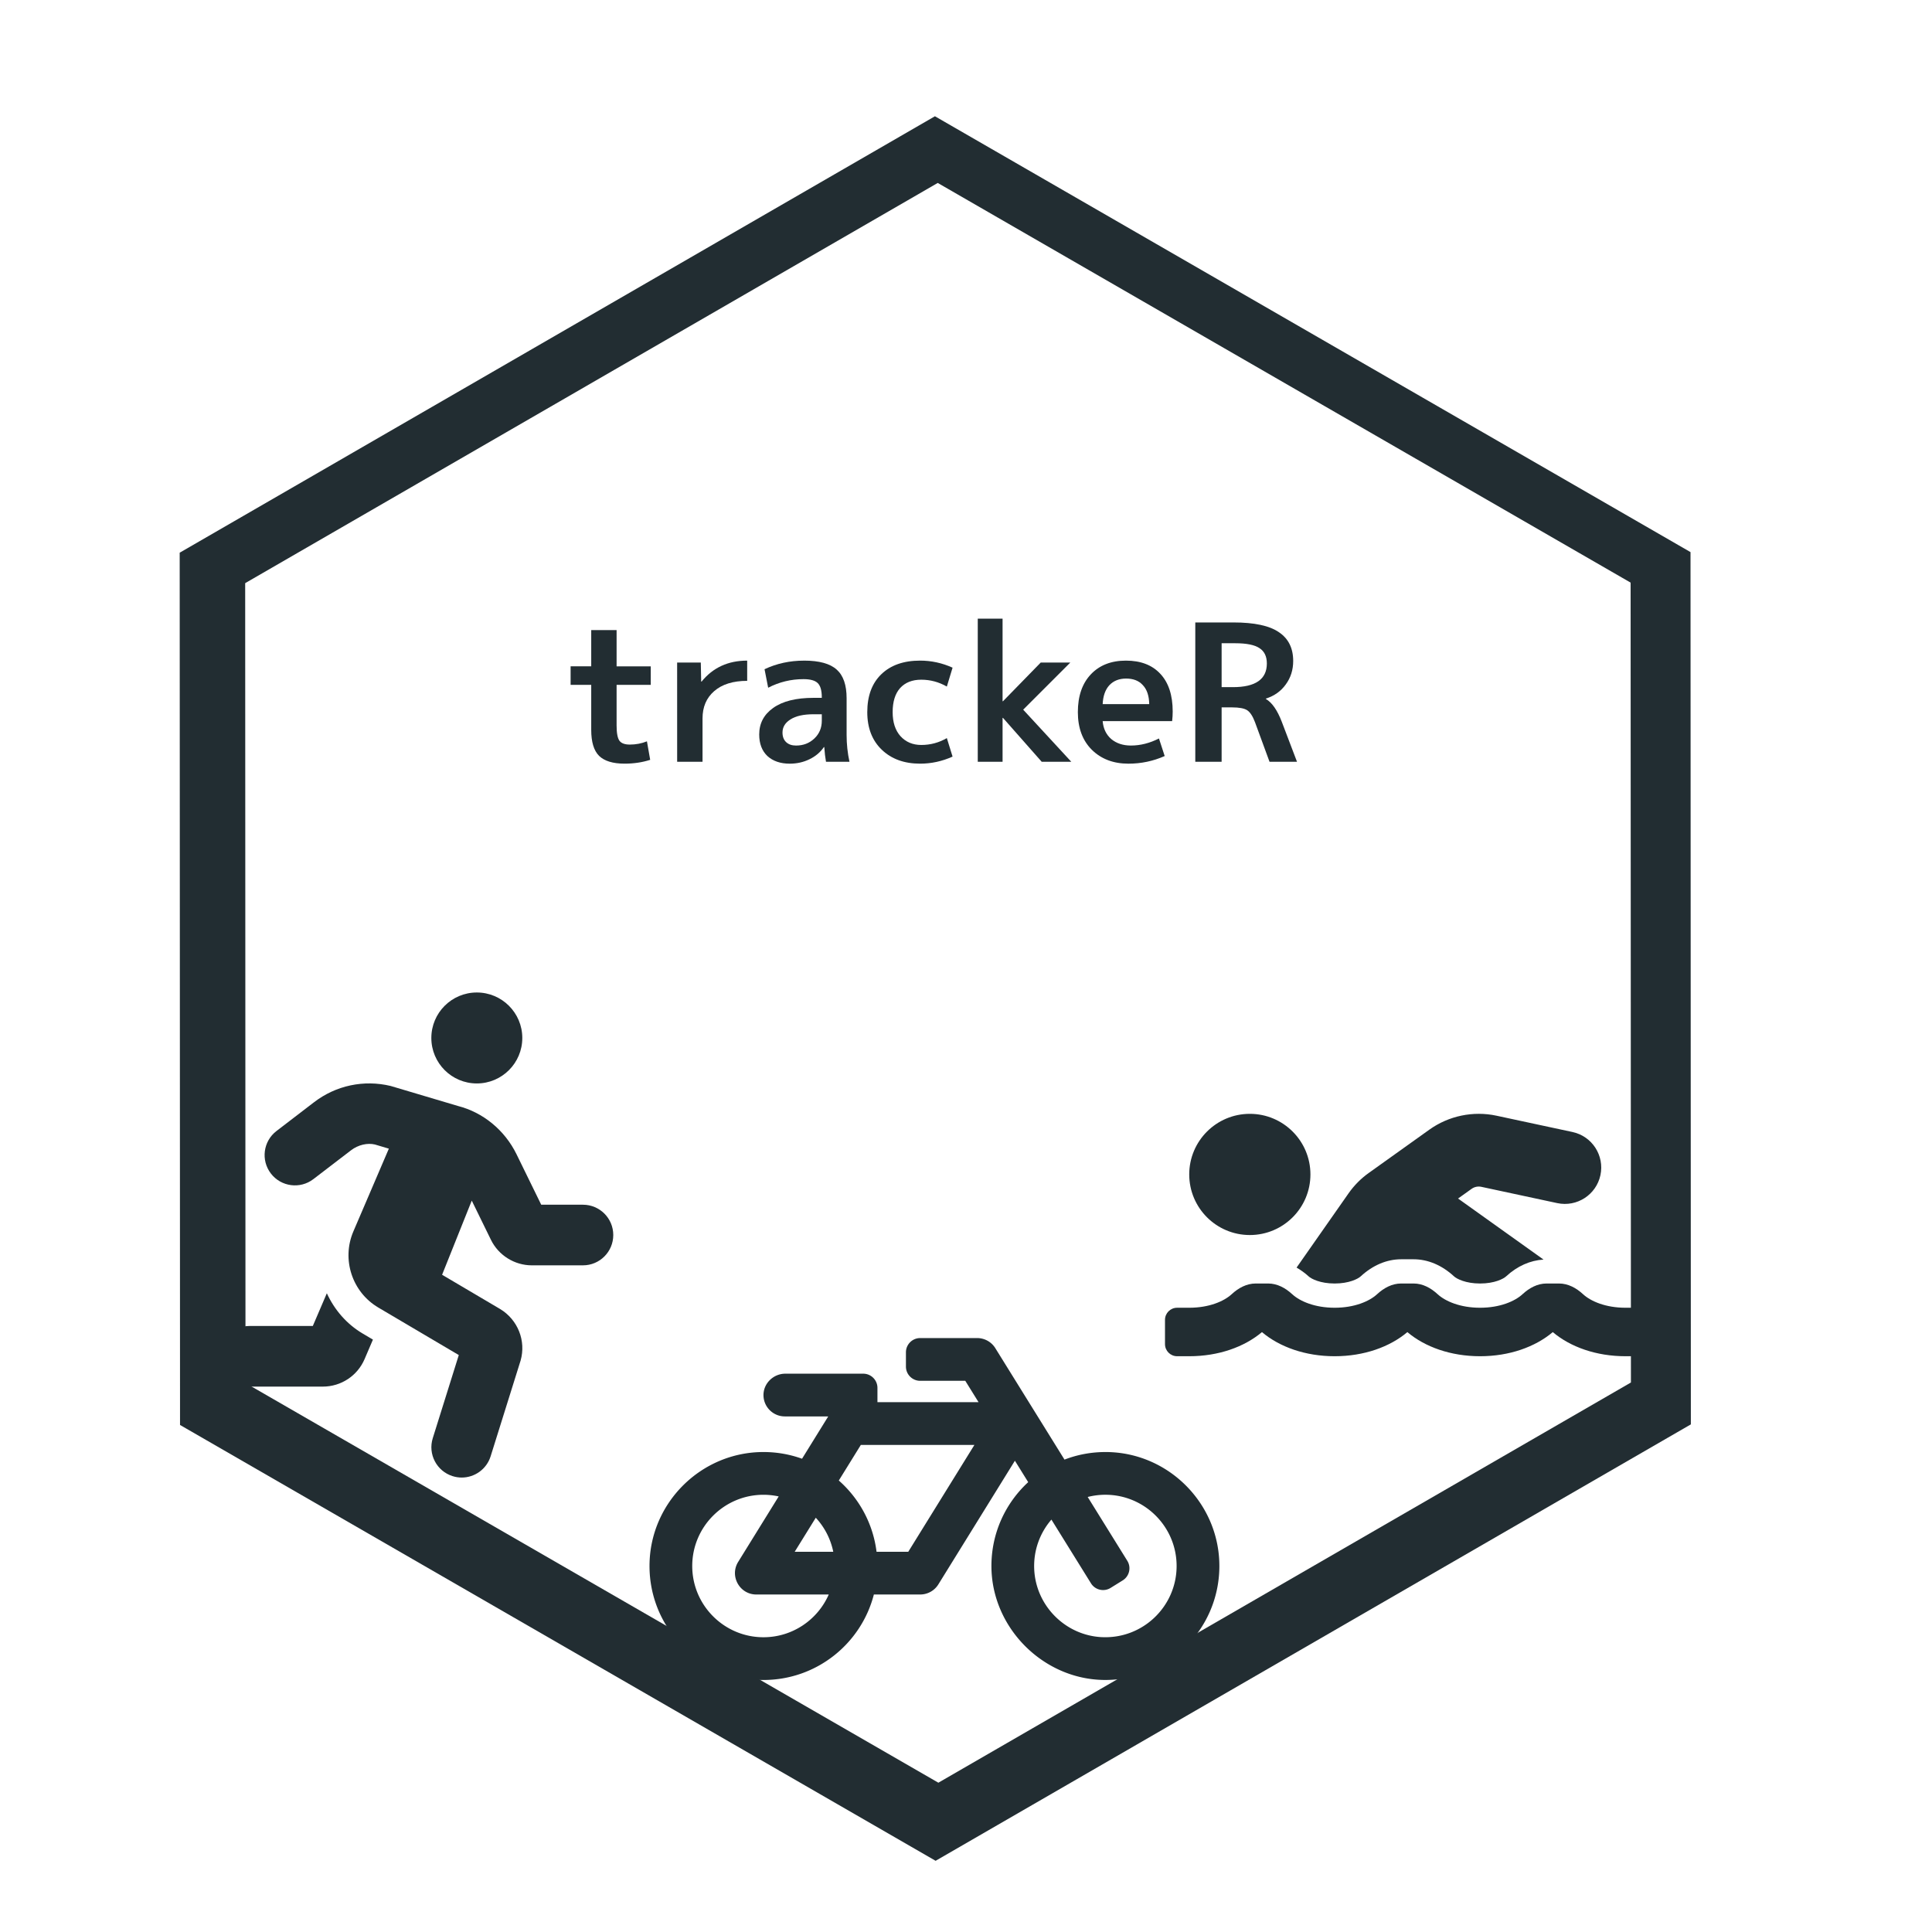 <svg xmlns="http://www.w3.org/2000/svg" xmlns:svg="http://www.w3.org/2000/svg" id="svg823" width="200mm" height="200mm" version="1.1" viewBox="0 0 200 200"><g id="layer1" transform="translate(0,-97)"><g id="g2575"><path id="path1388" d="M 365.223 45.418 L 70.195 215.906 L 70.328 556.65 L 365.488 726.906 L 660.516 556.42 L 660.383 215.676 L 365.223 45.418 z M 366.32 71.465 L 636.984 227.592 L 637.105 540.059 L 366.564 696.396 L 95.9 540.27 L 95.777 227.805 L 366.32 71.465 z" style="opacity:1;fill:#222d32;fill-opacity:1;stroke-width:.612" transform="matrix(0.265,0,0,0.265,0,97)"/><path style="fill-opacity:1;stroke-width:.092;fill:#222d32" id="path2463" d="m 114.476,247.315 c -1.509,-0.006 -2.952,0.272 -4.28,0.783 l -7.16,-11.536 a 2.212,2.212 0 0 0 -1.88,-1.046 h -5.899 c -0.815,0 -1.475,0.66 -1.475,1.475 v 1.475 c 0,0.815 0.66,1.475 1.475,1.475 h 4.669 l 1.373,2.212 H 90.833 v -1.475 c 0,-0.815 -0.66,-1.475 -1.475,-1.475 h -8.061 c -1.239,0 -2.284,1.014 -2.262,2.252 0.021,1.202 1.002,2.172 2.212,2.172 h 4.491 l -2.711,4.38 c -1.238,-0.445 -2.572,-0.69 -3.963,-0.693 -6.473,-0.016 -11.79,5.255 -11.827,11.728 -0.038,6.548 5.259,11.869 11.798,11.869 5.497,0 10.117,-3.76 11.427,-8.849 h 4.796 a 2.212,2.212 0 0 0 1.881,-1.048 l 7.923,-12.8 1.377,2.218 c -2.346,2.161 -3.815,5.261 -3.807,8.705 0.014,6.345 5.337,11.711 11.681,11.772 6.508,0.063 11.815,-5.144 11.914,-11.614 0.1,-6.539 -5.21,-11.957 -11.75,-11.982 z m -30.027,6.8 c 0.897,0.971 1.537,2.181 1.81,3.524 h -3.992 z m -5.415,12.372 c -4.066,0 -7.374,-3.308 -7.374,-7.374 0,-4.066 3.308,-7.374 7.374,-7.374 0.541,0 1.068,0.06 1.576,0.171 l -4.194,6.776 c -0.911,1.471 0.149,3.377 1.881,3.377 h 7.494 c -1.14,2.602 -3.739,4.424 -6.756,4.424 z m 14.99,-8.849 h -3.284 c -0.365,-2.927 -1.803,-5.521 -3.907,-7.376 l 2.281,-3.685 h 11.757 z m 20.007,8.838 c -3.782,-0.2 -6.825,-3.29 -6.971,-7.075 -0.075,-1.947 0.611,-3.735 1.782,-5.094 l 4.096,6.598 c 0.43,0.692 1.339,0.905 2.031,0.475 l 1.253,-0.778 c 0.692,-0.43 0.905,-1.339 0.475,-2.031 l -4.099,-6.604 a 7.365,7.365 0 0 1 1.83,-0.23 c 4.066,0 7.374,3.308 7.374,7.374 -8e-5,4.198 -3.526,7.587 -7.771,7.363 z"/><path style="fill-opacity:1;stroke-width:.098;fill:#222d32" id="path2474" d="m 49.36,209.158 c 2.6,0 4.708,-2.108 4.708,-4.708 0,-2.6 -2.108,-4.708 -4.708,-4.708 -2.6,0 -4.708,2.108 -4.708,4.708 0,2.6 2.108,4.708 4.708,4.708 z m -15.526,21.721 -1.452,3.386 h -6.56 c -1.733,0 -3.138,1.405 -3.138,3.138 0,1.733 1.405,3.138 3.138,3.138 h 7.596 c 1.888,0 3.588,-1.122 4.326,-2.853 l 0.862,-2.013 -1.046,-0.618 c -1.699,-1.003 -2.948,-2.488 -3.726,-4.179 z m 26.511,-9.168 h -4.318 l -2.556,-5.223 c -1.226,-2.506 -3.477,-4.338 -6.059,-4.996 l -6.971,-2.073 c -2.776,-0.667 -5.666,-0.054 -7.928,1.681 l -3.891,2.982 c -1.376,1.054 -1.637,3.024 -0.581,4.4 1.056,1.376 3.025,1.634 4.4,0.581 l 3.893,-2.982 c 0.752,-0.578 1.71,-0.785 2.478,-0.602 l 1.442,0.429 -3.674,8.571 c -1.238,2.891 -0.128,6.278 2.579,7.876 l 8.335,4.92 -2.694,8.604 c -0.518,1.654 0.403,3.414 2.057,3.932 0.313,0.098 0.629,0.145 0.94,0.145 1.335,0 2.573,-0.86 2.993,-2.202 l 3.103,-9.912 c 0.58,-2.037 -0.283,-4.225 -2.122,-5.334 l -6.006,-3.544 3.071,-7.677 1.988,4.063 c 0.785,1.603 2.444,2.637 4.228,2.637 h 5.295 c 1.733,0 3.138,-1.405 3.138,-3.138 0,-1.733 -1.405,-3.137 -3.138,-3.137 z"/><path style="fill-opacity:1;stroke-width:.078;fill:#222d32" id="path2" d="m 135.467,229.129 c 0.278,0.256 1.197,0.739 2.696,0.739 1.499,0 2.42,-0.483 2.696,-0.739 1.256,-1.158 2.705,-1.77 4.192,-1.77 h 1.278 c 1.487,0 2.936,0.612 4.192,1.77 0.278,0.256 1.197,0.739 2.696,0.739 1.499,0 2.42,-0.483 2.696,-0.739 1.165,-1.075 2.5,-1.656 3.873,-1.738 l -8.848,-6.32 1.411,-1.008 c 0.285,-0.202 0.649,-0.276 0.99,-0.205 l 7.868,1.688 c 2.032,0.434 4.033,-0.86 4.469,-2.892 0.435,-2.032 -0.859,-4.033 -2.892,-4.469 l -7.868,-1.688 c -2.409,-0.516 -4.941,0.01 -6.944,1.441 l -6.274,4.483 c -0.814,0.579 -1.518,1.289 -2.095,2.112 l -5.381,7.687 c 0.429,0.253 0.848,0.543 1.244,0.908 z m 34.06,3.248 h -1.255 c -2.042,0 -3.591,-0.66 -4.398,-1.404 -0.698,-0.644 -1.542,-1.106 -2.491,-1.106 h -1.278 c -0.95,0 -1.793,0.462 -2.491,1.106 -0.805,0.743 -2.355,1.404 -4.396,1.404 -2.042,0 -3.591,-0.66 -4.398,-1.404 -0.698,-0.644 -1.542,-1.106 -2.491,-1.106 h -1.278 c -0.95,0 -1.793,0.462 -2.491,1.106 -0.805,0.743 -2.355,1.404 -4.396,1.404 -2.042,0 -3.591,-0.66 -4.398,-1.404 -0.698,-0.644 -1.542,-1.106 -2.491,-1.106 h -1.278 c -0.95,0 -1.793,0.462 -2.491,1.106 -0.805,0.743 -2.355,1.404 -4.396,1.404 h -1.255 c -0.693,0 -1.255,0.561 -1.255,1.255 v 2.509 c 0,0.693 0.561,1.255 1.255,1.255 h 1.255 c 3.028,0 5.702,-0.956 7.527,-2.497 1.825,1.542 4.499,2.497 7.527,2.497 3.028,0 5.702,-0.956 7.527,-2.497 1.825,1.542 4.499,2.497 7.527,2.497 3.028,0 5.702,-0.956 7.527,-2.497 1.825,1.542 4.499,2.497 7.527,2.497 h 1.255 c 0.693,0 1.255,-0.561 1.255,-1.255 v -2.509 c 0,-0.693 -0.561,-1.255 -1.255,-1.255 z m -40.145,-7.527 c 3.464,0 6.273,-2.809 6.273,-6.273 0,-3.464 -2.809,-6.273 -6.273,-6.273 -3.464,0 -6.273,2.809 -6.273,6.273 0,3.464 2.809,6.273 6.273,6.273 z"/><g aria-label="trackeR" style="font-style:normal;font-variant:normal;font-weight:400;font-stretch:normal;font-size:20.119px;line-height:1.25;font-family:'M+ 2p';-inkscape-font-specification:'M+ 2p';letter-spacing:0;word-spacing:0;fill:#222d32;fill-opacity:1;stroke:none;stroke-width:.503" id="text2556"><path d="m 63.83,165.979 h 3.536 v 1.916 h -3.536 v 4.208 q 0,1.166 0.296,1.58 0.296,0.395 1.067,0.395 0.948,0 1.778,-0.336 l 0.336,1.916 q -1.225,0.395 -2.647,0.395 -1.818,0 -2.647,-0.81 -0.81,-0.81 -0.81,-2.687 v -4.662 h -2.134 v -1.916 h 2.134 v -3.754 h 2.627 z" style="font-style:normal;font-variant:normal;font-weight:700;font-stretch:normal;font-size:19.756px;font-family:'M+ 2p';-inkscape-font-specification:'M+ 2p Bold';fill:#222d32;fill-opacity:1;stroke-width:.503" id="path821"/><path d="m 70.097,165.584 h 2.45 l 0.04,1.976 h 0.04 q 1.758,-2.173 4.722,-2.173 v 2.094 q -2.193,0 -3.418,1.067 -1.205,1.047 -1.205,2.825 v 4.485 h -2.627 z" style="font-style:normal;font-variant:normal;font-weight:700;font-stretch:normal;font-size:19.756px;font-family:'M+ 2p';-inkscape-font-specification:'M+ 2p Bold';fill:#222d32;fill-opacity:1;stroke-width:.503" id="path823"/><path d="m 83.236,165.387 q 2.351,0 3.378,0.929 1.027,0.909 1.027,2.963 v 3.813 q 0,1.403 0.296,2.766 h -2.43 q -0.119,-0.652 -0.178,-1.521 h -0.04 q -0.553,0.81 -1.501,1.264 -0.929,0.454 -2.035,0.454 -1.442,0 -2.311,-0.79 -0.849,-0.81 -0.849,-2.232 0,-1.719 1.442,-2.746 1.462,-1.047 4.188,-1.047 h 0.849 v -0.059 q 0,-1.047 -0.415,-1.462 -0.415,-0.415 -1.482,-0.415 -1.936,0 -3.655,0.889 l -0.375,-1.916 q 1.877,-0.889 4.089,-0.889 z m -2.232,7.448 q 0,0.632 0.375,0.988 0.375,0.356 1.027,0.356 1.126,0 1.897,-0.731 0.77,-0.731 0.77,-1.837 v -0.672 h -0.849 q -1.561,0 -2.39,0.533 -0.83,0.514 -0.83,1.363 z" style="font-style:normal;font-variant:normal;font-weight:700;font-stretch:normal;font-size:19.756px;font-family:'M+ 2p';-inkscape-font-specification:'M+ 2p Bold';fill:#222d32;fill-opacity:1;stroke-width:.503" id="path825"/><path d="m 98.017,173.407 0.593,1.916 q -1.62,0.731 -3.358,0.731 -2.469,0 -3.971,-1.442 -1.501,-1.442 -1.501,-3.892 0,-2.509 1.442,-3.912 1.462,-1.422 4.03,-1.422 1.738,0 3.358,0.731 l -0.593,1.956 q -1.245,-0.711 -2.647,-0.711 -1.403,0 -2.193,0.869 -0.77,0.869 -0.77,2.489 0,1.58 0.81,2.489 0.83,0.909 2.153,0.909 1.422,0 2.647,-0.711 z" style="font-style:normal;font-variant:normal;font-weight:700;font-stretch:normal;font-size:19.756px;font-family:'M+ 2p';-inkscape-font-specification:'M+ 2p Bold';fill:#222d32;fill-opacity:1;stroke-width:.503" id="path827"/><path d="m 103.826,171.313 h -0.04 v 4.544 h -2.568 v -14.817 h 2.568 v 8.554 h 0.04 l 3.912,-4.01 h 3.062 l -4.88,4.88 4.978,5.393 h -3.062 z" style="font-style:normal;font-variant:normal;font-weight:700;font-stretch:normal;font-size:19.756px;font-family:'M+ 2p';-inkscape-font-specification:'M+ 2p Bold';fill:#222d32;fill-opacity:1;stroke-width:.503" id="path829"/><path d="m 114.147,169.891 h 4.82 q -0.02,-1.284 -0.652,-1.956 -0.612,-0.691 -1.738,-0.691 -1.087,0 -1.738,0.691 -0.632,0.691 -0.691,1.956 z m 0,1.758 q 0.099,1.166 0.889,1.857 0.81,0.672 2.035,0.672 1.462,0 2.904,-0.731 l 0.593,1.818 q -1.778,0.79 -3.754,0.79 -2.331,0 -3.793,-1.442 -1.442,-1.442 -1.442,-3.892 0,-2.489 1.343,-3.912 1.343,-1.422 3.635,-1.422 2.292,0 3.556,1.363 1.284,1.363 1.284,3.912 0,0.494 -0.059,0.988 z" style="font-style:normal;font-variant:normal;font-weight:700;font-stretch:normal;font-size:19.756px;font-family:'M+ 2p';-inkscape-font-specification:'M+ 2p Bold';fill:#222d32;fill-opacity:1;stroke-width:.503" id="path831"/><path d="m 127.884,163.589 h -1.422 v 4.544 h 1.166 q 3.516,0 3.516,-2.45 0,-1.087 -0.751,-1.58 -0.751,-0.514 -2.509,-0.514 z m -1.422,6.638 v 5.63 h -2.726 v -14.422 h 3.951 q 3.24,0 4.702,1.008 1.482,0.988 1.482,2.983 0,1.383 -0.77,2.43 -0.751,1.047 -2.055,1.462 v 0.04 q 0.948,0.553 1.64,2.351 l 1.58,4.149 h -2.845 l -1.501,-4.089 q -0.356,-0.948 -0.81,-1.245 -0.454,-0.296 -1.561,-0.296 z" style="font-style:normal;font-variant:normal;font-weight:700;font-stretch:normal;font-size:19.756px;font-family:'M+ 2p';-inkscape-font-specification:'M+ 2p Bold';fill:#222d32;fill-opacity:1;stroke-width:.503" id="path833"/></g></g></g></svg>